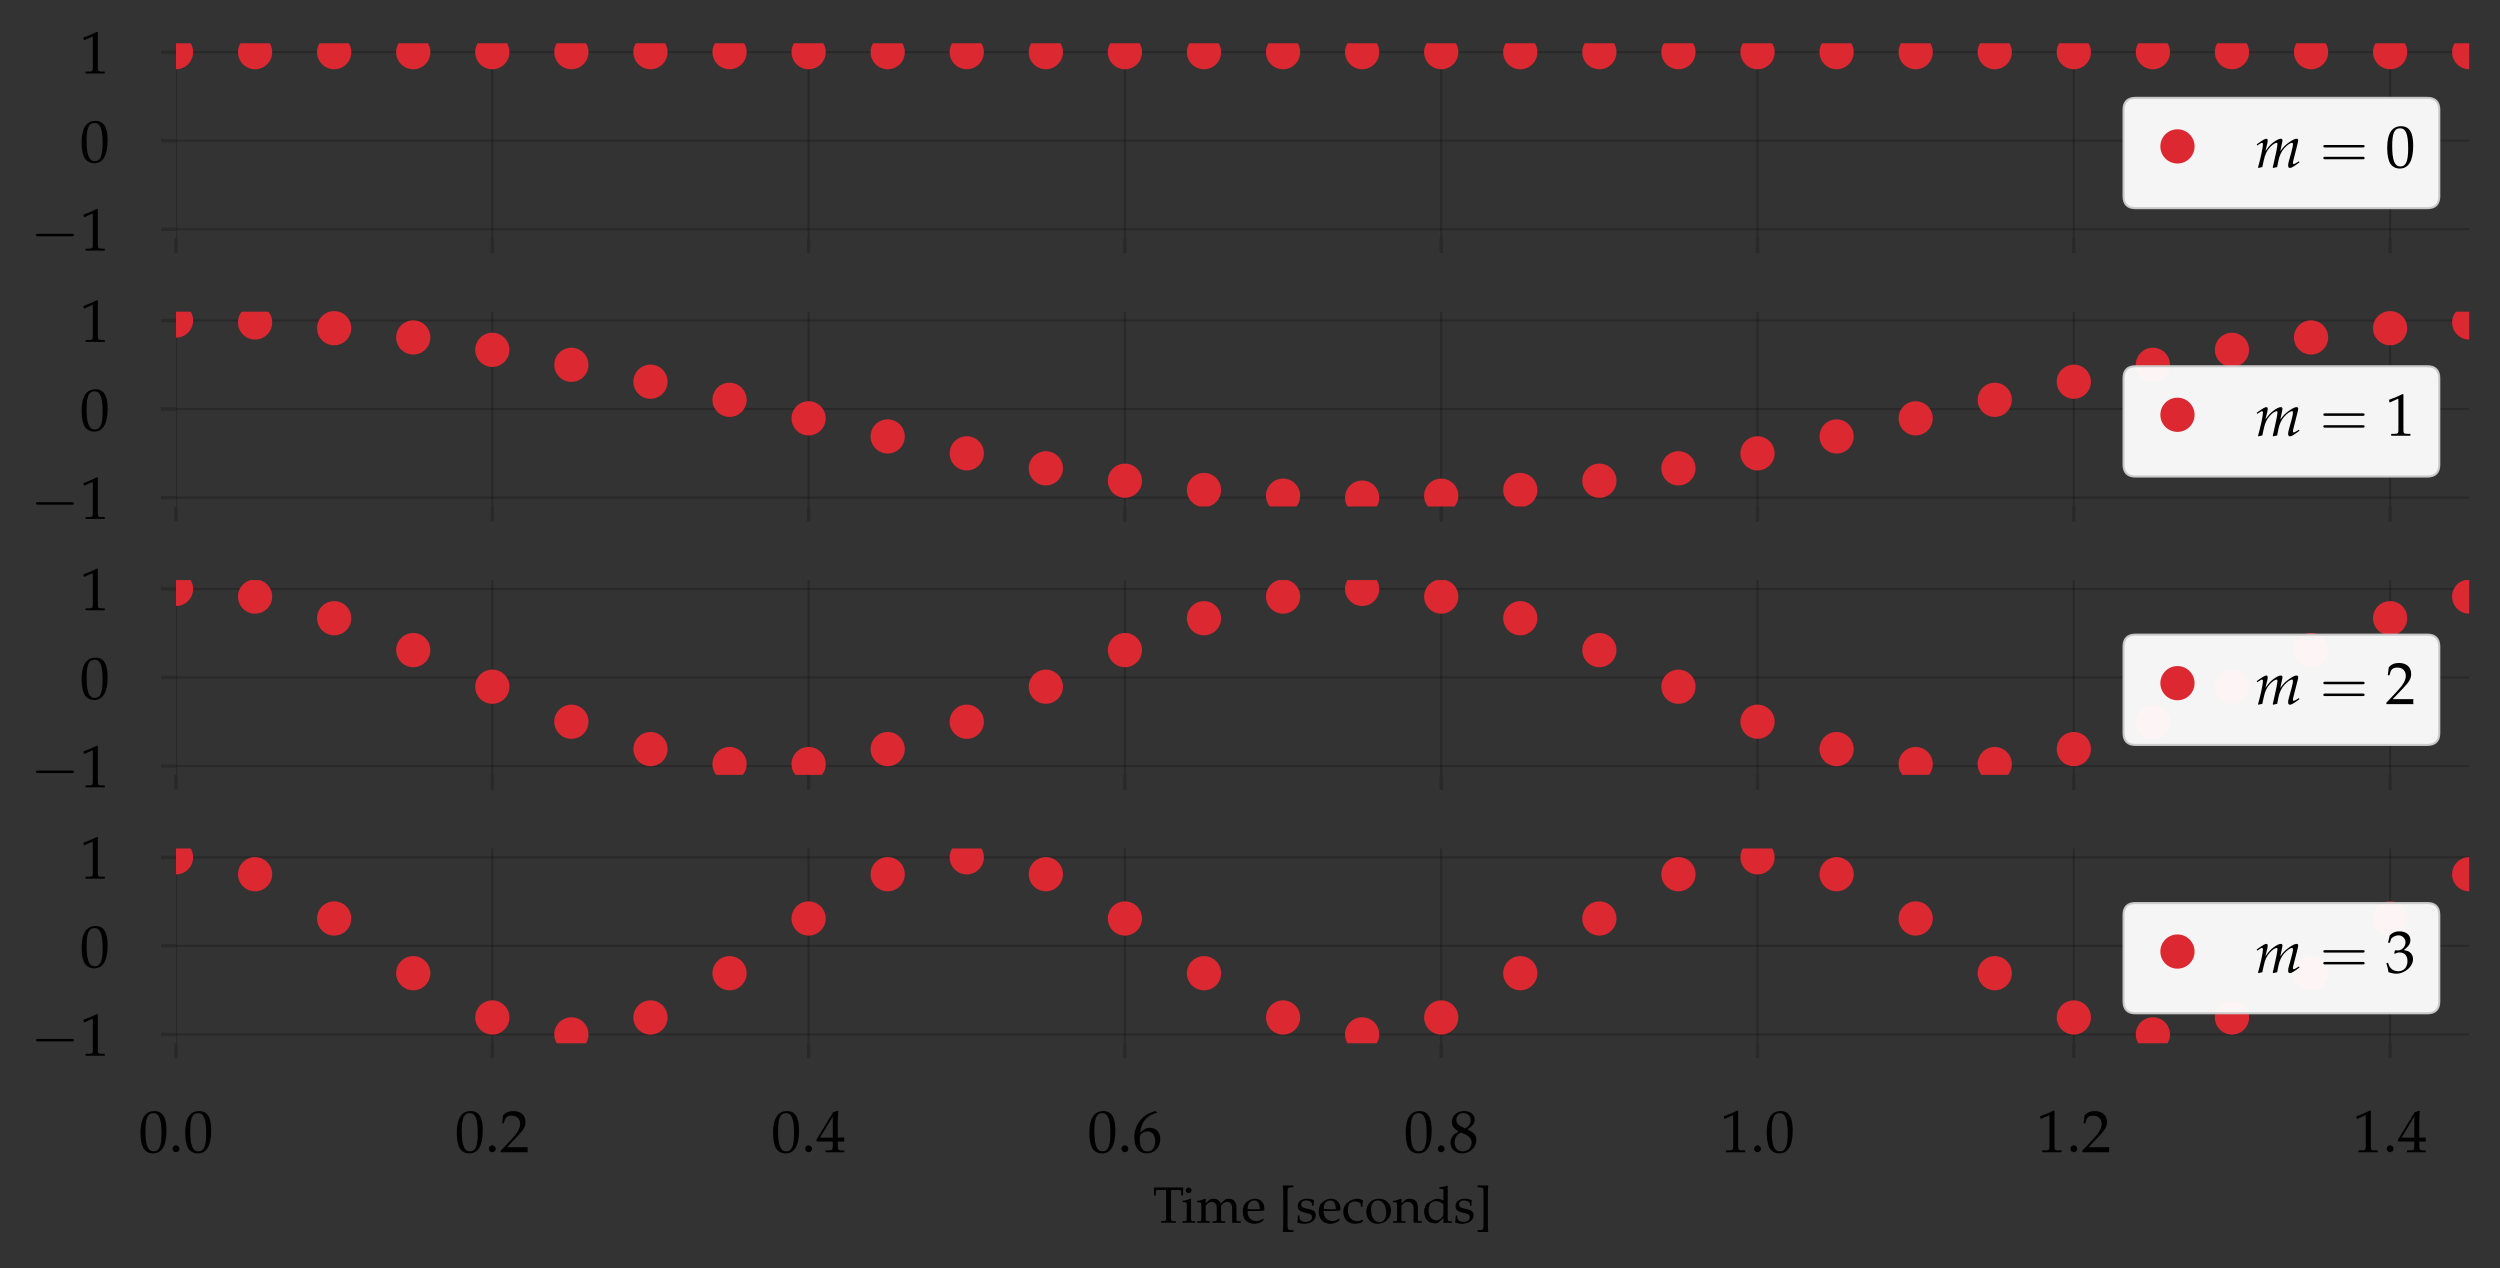 <?xml version="1.0" encoding="utf-8" standalone="no"?>
<!DOCTYPE svg PUBLIC "-//W3C//DTD SVG 1.1//EN"
  "http://www.w3.org/Graphics/SVG/1.1/DTD/svg11.dtd">
<svg height="296.405pt" version="1.1" viewBox="0 0 584.4 296.405" width="584.4pt" xmlns="http://www.w3.org/2000/svg" xmlns:xlink="http://www.w3.org/1999/xlink">
 <rect x="0" y="0" width="584.4" height="296.405" fill="#333333" stroke="none"/>
 <defs>
  <style type="text/css">*{stroke-linecap:butt;stroke-linejoin:round;}</style>
 </defs>
 <g id="figure_1">
  <g id="patch_1">
   <path d="M 0 296.405 
L 584.4 296.405 
L 584.4 0 
L 0 0 
z
" style="fill:none;"/>
  </g>
  <g id="axes_1">
   <g id="patch_2">
    <path d="M 41.146 55.655 
L 577.2 55.655 
L 577.2 10.12 
L 41.146 10.12 
z
" style="fill:none;"/>
   </g>
   <g id="matplotlib.axis_1">
    <g id="xtick_1">
     <g id="line2d_1">
      <path clip-path="url(#p836bff705d)" d="M 41.146 55.655 
L 41.146 10.12 
" style="fill:none;stroke:#000000;stroke-linecap:square;stroke-opacity:0.2;stroke-width:0.5;"/>
     </g>
     <g id="line2d_2">
      <defs>
       <path d="M 0 0 
L 0 3.5 
" id="m9bc50fd667" style="stroke:#000000;stroke-opacity:0.2;stroke-width:0.8;"/>
      </defs>
      <g>
       <use style="fill-opacity:0.2;stroke:#000000;stroke-opacity:0.2;stroke-width:0.8;" x="41.146" xlink:href="#m9bc50fd667" y="55.655"/>
      </g>
     </g>
    </g>
    <g id="xtick_2">
     <g id="line2d_3">
      <path clip-path="url(#p836bff705d)" d="M 115.084 55.655 
L 115.084 10.12 
" style="fill:none;stroke:#000000;stroke-linecap:square;stroke-opacity:0.2;stroke-width:0.5;"/>
     </g>
     <g id="line2d_4">
      <g>
       <use style="fill-opacity:0.2;stroke:#000000;stroke-opacity:0.2;stroke-width:0.8;" x="115.084" xlink:href="#m9bc50fd667" y="55.655"/>
      </g>
     </g>
    </g>
    <g id="xtick_3">
     <g id="line2d_5">
      <path clip-path="url(#p836bff705d)" d="M 189.023 55.655 
L 189.023 10.12 
" style="fill:none;stroke:#000000;stroke-linecap:square;stroke-opacity:0.2;stroke-width:0.5;"/>
     </g>
     <g id="line2d_6">
      <g>
       <use style="fill-opacity:0.2;stroke:#000000;stroke-opacity:0.2;stroke-width:0.8;" x="189.023" xlink:href="#m9bc50fd667" y="55.655"/>
      </g>
     </g>
    </g>
    <g id="xtick_4">
     <g id="line2d_7">
      <path clip-path="url(#p836bff705d)" d="M 262.961 55.655 
L 262.961 10.12 
" style="fill:none;stroke:#000000;stroke-linecap:square;stroke-opacity:0.2;stroke-width:0.5;"/>
     </g>
     <g id="line2d_8">
      <g>
       <use style="fill-opacity:0.2;stroke:#000000;stroke-opacity:0.2;stroke-width:0.8;" x="262.961" xlink:href="#m9bc50fd667" y="55.655"/>
      </g>
     </g>
    </g>
    <g id="xtick_5">
     <g id="line2d_9">
      <path clip-path="url(#p836bff705d)" d="M 336.9 55.655 
L 336.9 10.12 
" style="fill:none;stroke:#000000;stroke-linecap:square;stroke-opacity:0.2;stroke-width:0.5;"/>
     </g>
     <g id="line2d_10">
      <g>
       <use style="fill-opacity:0.2;stroke:#000000;stroke-opacity:0.2;stroke-width:0.8;" x="336.9" xlink:href="#m9bc50fd667" y="55.655"/>
      </g>
     </g>
    </g>
    <g id="xtick_6">
     <g id="line2d_11">
      <path clip-path="url(#p836bff705d)" d="M 410.838 55.655 
L 410.838 10.12 
" style="fill:none;stroke:#000000;stroke-linecap:square;stroke-opacity:0.2;stroke-width:0.5;"/>
     </g>
     <g id="line2d_12">
      <g>
       <use style="fill-opacity:0.2;stroke:#000000;stroke-opacity:0.2;stroke-width:0.8;" x="410.838" xlink:href="#m9bc50fd667" y="55.655"/>
      </g>
     </g>
    </g>
    <g id="xtick_7">
     <g id="line2d_13">
      <path clip-path="url(#p836bff705d)" d="M 484.776 55.655 
L 484.776 10.12 
" style="fill:none;stroke:#000000;stroke-linecap:square;stroke-opacity:0.2;stroke-width:0.5;"/>
     </g>
     <g id="line2d_14">
      <g>
       <use style="fill-opacity:0.2;stroke:#000000;stroke-opacity:0.2;stroke-width:0.8;" x="484.776" xlink:href="#m9bc50fd667" y="55.655"/>
      </g>
     </g>
    </g>
    <g id="xtick_8">
     <g id="line2d_15">
      <path clip-path="url(#p836bff705d)" d="M 558.715 55.655 
L 558.715 10.12 
" style="fill:none;stroke:#000000;stroke-linecap:square;stroke-opacity:0.2;stroke-width:0.5;"/>
     </g>
     <g id="line2d_16">
      <g>
       <use style="fill-opacity:0.2;stroke:#000000;stroke-opacity:0.2;stroke-width:0.8;" x="558.715" xlink:href="#m9bc50fd667" y="55.655"/>
      </g>
     </g>
    </g>
   </g>
   <g id="matplotlib.axis_2">
    <g id="ytick_1">
     <g id="line2d_17">
      <path clip-path="url(#p836bff705d)" d="M 41.146 53.586 
L 577.2 53.586 
" style="fill:none;stroke:#000000;stroke-linecap:square;stroke-opacity:0.2;stroke-width:0.5;"/>
     </g>
     <g id="line2d_18">
      <defs>
       <path d="M 0 0 
L -3.5 0 
" id="m15ccd009f3" style="stroke:#000000;stroke-opacity:0.2;stroke-width:0.8;"/>
      </defs>
      <g>
       <use style="fill-opacity:0.2;stroke:#000000;stroke-opacity:0.2;stroke-width:0.8;" x="41.146" xlink:href="#m15ccd009f3" y="53.586"/>
      </g>
     </g>
     <g id="text_1">
      <!-- $\mathdefault{−1}$ -->
      <g transform="translate(7.2 58.575)scale(0.14 -0.14)">
       <defs>
        <path d="M 65.906 23 
C 67.594 23 69.406 23 69.406 25 
C 69.406 27 67.594 27 65.906 27 
L 11.797 27 
C 10.094 27 8.297 27 8.297 25 
C 8.297 23 10.094 23 11.797 23 
z
" id="CMSY10-0"/>
        <path d="M 6.703 56 
L 7.703 56 
L 20.594 61.812 
C 20.703 61.906 20.797 61.906 20.906 61.906 
C 21.5 61.906 21.703 61.016 21.703 58.609 
L 21.703 9.578 
C 21.703 4.312 20.594 3.203 15.203 3.203 
L 9.594 3.203 
L 9.594 0 
C 25 0 25 0 26.094 0 
C 27.406 0 29.594 0 33 0 
C 34.203 0 37.703 0 41.797 0 
L 41.797 3.203 
L 36.594 3.203 
C 31.094 3.203 30.094 4.312 30.094 9.562 
L 30.094 69.422 
L 28.703 69.922 
C 22.203 66.516 15.094 63.516 6 60.312 
z
" id="URW_Palladio_L_Roman-49"/>
       </defs>
       <use transform="scale(1.038)" xlink:href="#CMSY10-0"/>
       <use transform="translate(81.942 0)scale(0.996)" xlink:href="#URW_Palladio_L_Roman-49"/>
      </g>
     </g>
    </g>
    <g id="ytick_2">
     <g id="line2d_19">
      <path clip-path="url(#p836bff705d)" d="M 41.146 32.888 
L 577.2 32.888 
" style="fill:none;stroke:#000000;stroke-linecap:square;stroke-opacity:0.2;stroke-width:0.5;"/>
     </g>
     <g id="line2d_20">
      <g>
       <use style="fill-opacity:0.2;stroke:#000000;stroke-opacity:0.2;stroke-width:0.8;" x="41.146" xlink:href="#m15ccd009f3" y="32.888"/>
      </g>
     </g>
     <g id="text_2">
      <!-- $\mathdefault{0}$ -->
      <g transform="translate(18.672 37.877)scale(0.14 -0.14)">
       <defs>
        <path d="M 26.297 69 
C 10.797 69 2.906 56.688 2.906 32.453 
C 2.906 20.719 5 10.625 8.5 5.719 
C 12 0.797 17.594 -2 23.797 -2 
C 38.906 -2 46.5 11.016 46.5 36.656 
C 46.5 58.578 40 69 26.297 69 
z
M 24.5 65.5 
C 34.203 65.5 38.094 55.688 38.094 31.641 
C 38.094 10.328 34.297 1.5 25.094 1.5 
C 15.406 1.5 11.297 11.625 11.297 36.062 
C 11.297 57.188 15 65.5 24.5 65.5 
z
" id="URW_Palladio_L_Roman-48"/>
       </defs>
       <use transform="scale(0.996)" xlink:href="#URW_Palladio_L_Roman-48"/>
      </g>
     </g>
    </g>
    <g id="ytick_3">
     <g id="line2d_21">
      <path clip-path="url(#p836bff705d)" d="M 41.146 12.19 
L 577.2 12.19 
" style="fill:none;stroke:#000000;stroke-linecap:square;stroke-opacity:0.2;stroke-width:0.5;"/>
     </g>
     <g id="line2d_22">
      <g>
       <use style="fill-opacity:0.2;stroke:#000000;stroke-opacity:0.2;stroke-width:0.8;" x="41.146" xlink:href="#m15ccd009f3" y="12.19"/>
      </g>
     </g>
     <g id="text_3">
      <!-- $\mathdefault{1}$ -->
      <g transform="translate(18.672 17.18)scale(0.14 -0.14)">
       <use transform="scale(0.996)" xlink:href="#URW_Palladio_L_Roman-49"/>
      </g>
     </g>
    </g>
   </g>
   <g id="line2d_23">
    <defs>
     <path d="M 0 4 
C 1.061 4 2.078 3.579 2.828 2.828 
C 3.579 2.078 4 1.061 4 0 
C 4 -1.061 3.579 -2.078 2.828 -2.828 
C 2.078 -3.579 1.061 -4 0 -4 
C -1.061 -4 -2.078 -3.579 -2.828 -2.828 
C -3.579 -2.078 -4 -1.061 -4 0 
C -4 1.061 -3.579 2.078 -2.828 2.828 
C -2.078 3.579 -1.061 4 0 4 
z
" id="md08244dfba"/>
    </defs>
    <g clip-path="url(#p836bff705d)">
     <use style="fill:#dc2830;" x="41.146" xlink:href="#md08244dfba" y="12.19"/>
     <use style="fill:#dc2830;" x="59.63" xlink:href="#md08244dfba" y="12.19"/>
     <use style="fill:#dc2830;" x="78.115" xlink:href="#md08244dfba" y="12.19"/>
     <use style="fill:#dc2830;" x="96.6" xlink:href="#md08244dfba" y="12.19"/>
     <use style="fill:#dc2830;" x="115.084" xlink:href="#md08244dfba" y="12.19"/>
     <use style="fill:#dc2830;" x="133.569" xlink:href="#md08244dfba" y="12.19"/>
     <use style="fill:#dc2830;" x="152.053" xlink:href="#md08244dfba" y="12.19"/>
     <use style="fill:#dc2830;" x="170.538" xlink:href="#md08244dfba" y="12.19"/>
     <use style="fill:#dc2830;" x="189.023" xlink:href="#md08244dfba" y="12.19"/>
     <use style="fill:#dc2830;" x="207.507" xlink:href="#md08244dfba" y="12.19"/>
     <use style="fill:#dc2830;" x="225.992" xlink:href="#md08244dfba" y="12.19"/>
     <use style="fill:#dc2830;" x="244.476" xlink:href="#md08244dfba" y="12.19"/>
     <use style="fill:#dc2830;" x="262.961" xlink:href="#md08244dfba" y="12.19"/>
     <use style="fill:#dc2830;" x="281.446" xlink:href="#md08244dfba" y="12.19"/>
     <use style="fill:#dc2830;" x="299.93" xlink:href="#md08244dfba" y="12.19"/>
     <use style="fill:#dc2830;" x="318.415" xlink:href="#md08244dfba" y="12.19"/>
     <use style="fill:#dc2830;" x="336.9" xlink:href="#md08244dfba" y="12.19"/>
     <use style="fill:#dc2830;" x="355.384" xlink:href="#md08244dfba" y="12.19"/>
     <use style="fill:#dc2830;" x="373.869" xlink:href="#md08244dfba" y="12.19"/>
     <use style="fill:#dc2830;" x="392.353" xlink:href="#md08244dfba" y="12.19"/>
     <use style="fill:#dc2830;" x="410.838" xlink:href="#md08244dfba" y="12.19"/>
     <use style="fill:#dc2830;" x="429.323" xlink:href="#md08244dfba" y="12.19"/>
     <use style="fill:#dc2830;" x="447.807" xlink:href="#md08244dfba" y="12.19"/>
     <use style="fill:#dc2830;" x="466.292" xlink:href="#md08244dfba" y="12.19"/>
     <use style="fill:#dc2830;" x="484.776" xlink:href="#md08244dfba" y="12.19"/>
     <use style="fill:#dc2830;" x="503.261" xlink:href="#md08244dfba" y="12.19"/>
     <use style="fill:#dc2830;" x="521.746" xlink:href="#md08244dfba" y="12.19"/>
     <use style="fill:#dc2830;" x="540.23" xlink:href="#md08244dfba" y="12.19"/>
     <use style="fill:#dc2830;" x="558.715" xlink:href="#md08244dfba" y="12.19"/>
     <use style="fill:#dc2830;" x="577.2" xlink:href="#md08244dfba" y="12.19"/>
    </g>
   </g>
   <g id="legend_1">
    <g id="patch_3">
     <path d="M 499.205 48.655 
L 567.4 48.655 
Q 570.2 48.655 570.2 45.855 
L 570.2 25.684 
Q 570.2 22.884 567.4 22.884 
L 499.205 22.884 
Q 496.405 22.884 496.405 25.684 
L 496.405 45.855 
Q 496.405 48.655 499.205 48.655 
z
" style="fill:#ffffff;opacity:0.95;stroke:#cccccc;stroke-linejoin:miter;stroke-width:0.5;"/>
    </g>
    <g id="line2d_24"/>
    <g id="line2d_25">
     <g>
      <use style="fill:#dc2830;" x="509.005" xlink:href="#md08244dfba" y="34.222"/>
     </g>
    </g>
    <g id="text_4">
     <!-- $m=0$ -->
     <g transform="translate(527.205 39.122)scale(0.14 -0.14)">
      <defs>
       <path d="M 73 10.156 
L 70.406 8.469 
C 67.5 6.578 65.297 5.484 64.297 5.484 
C 63.594 5.484 63 6.375 63 7.469 
C 63 8.469 63.203 9.375 63.703 11.469 
L 71.203 41.109 
C 71.594 42.797 71.906 44.391 71.906 45.203 
C 71.906 46.906 70.906 48 69.297 48 
C 66.406 48 62.594 46.203 56.5 41.906 
C 50.203 37.406 46.703 33.922 41.797 27.031 
L 44.797 40.719 
C 45.203 42.703 45.5 44.203 45.5 44.906 
C 45.5 46.797 44.5 48 42.906 48 
C 39.906 48 35.297 45.812 29.797 41.609 
C 25.406 38.203 23.406 36.109 16.906 27.328 
L 20.203 40.609 
C 20.594 42.203 20.797 43.703 20.797 44.891 
C 20.797 46.797 19.906 48 18.5 48 
C 16.406 48 12.594 45.906 5.203 40.594 
L 2.406 38.609 
L 3.094 36.609 
L 6.297 38.703 
C 10 41.016 10.297 41.203 11 41.203 
C 12.094 41.203 12.797 40.219 12.797 38.719 
C 12.797 33.625 8.703 14.359 4.594 0.094 
L 4.906 -1 
L 11.703 0.484 
L 13.906 10.672 
C 16.297 21.75 19 27.641 24.5 33.625 
C 28.703 38.219 33.203 41.203 36 41.203 
C 36.703 41.203 37.094 40.406 37.094 39.125 
C 37.094 35.625 34.906 24.25 30.797 6.781 
L 29.203 0.094 
L 29.703 -1 
L 36.594 0.484 
L 38.703 11.172 
C 40.297 19.25 43.703 26.734 48.094 31.641 
C 53.594 37.719 58.594 41.203 61.797 41.203 
C 62.594 41.203 63.094 40.312 63.094 38.719 
C 63.094 36.312 62.797 34.922 60.594 26.234 
C 59 19.953 57.297 13.969 56.297 10.578 
C 55.406 7.766 55 5.188 55 3 
C 55 0.484 56.094 -1 58 -1 
C 60.594 -1 64.203 1.078 74 8.375 
z
" id="URW_Palladio_L_Italic-109"/>
       <path d="M 68.703 32 
C 70.203 32 72.094 32 72.094 34.016 
C 72.094 36.016 70.203 36.016 68.797 36.016 
L 8.906 36.016 
C 7.5 36.016 5.594 36.016 5.594 34.016 
C 5.594 32 7.5 32 9 32 
z
M 68.797 13 
C 70.203 13 72.094 13 72.094 15.016 
C 72.094 17.016 70.203 17.016 68.703 17.016 
L 9 17.016 
C 7.5 17.016 5.594 17.016 5.594 15.016 
C 5.594 13 7.5 13 8.906 13 
z
" id="CMR10-61"/>
      </defs>
      <use transform="scale(0.996)" xlink:href="#URW_Palladio_L_Italic-109"/>
      <use transform="translate(107.674 0)scale(1.038)" xlink:href="#CMR10-61"/>
      <use transform="translate(217.29 0)scale(0.996)" xlink:href="#URW_Palladio_L_Roman-48"/>
     </g>
    </g>
   </g>
  </g>
  <g id="axes_2">
   <g id="patch_4">
    <path d="M 41.146 118.393 
L 577.2 118.393 
L 577.2 72.857 
L 41.146 72.857 
z
" style="fill:none;"/>
   </g>
   <g id="matplotlib.axis_3">
    <g id="xtick_9">
     <g id="line2d_26">
      <path clip-path="url(#pb121b6fd38)" d="M 41.146 118.393 
L 41.146 72.857 
" style="fill:none;stroke:#000000;stroke-linecap:square;stroke-opacity:0.2;stroke-width:0.5;"/>
     </g>
     <g id="line2d_27">
      <g>
       <use style="fill-opacity:0.2;stroke:#000000;stroke-opacity:0.2;stroke-width:0.8;" x="41.146" xlink:href="#m9bc50fd667" y="118.393"/>
      </g>
     </g>
    </g>
    <g id="xtick_10">
     <g id="line2d_28">
      <path clip-path="url(#pb121b6fd38)" d="M 115.084 118.393 
L 115.084 72.857 
" style="fill:none;stroke:#000000;stroke-linecap:square;stroke-opacity:0.2;stroke-width:0.5;"/>
     </g>
     <g id="line2d_29">
      <g>
       <use style="fill-opacity:0.2;stroke:#000000;stroke-opacity:0.2;stroke-width:0.8;" x="115.084" xlink:href="#m9bc50fd667" y="118.393"/>
      </g>
     </g>
    </g>
    <g id="xtick_11">
     <g id="line2d_30">
      <path clip-path="url(#pb121b6fd38)" d="M 189.023 118.393 
L 189.023 72.857 
" style="fill:none;stroke:#000000;stroke-linecap:square;stroke-opacity:0.2;stroke-width:0.5;"/>
     </g>
     <g id="line2d_31">
      <g>
       <use style="fill-opacity:0.2;stroke:#000000;stroke-opacity:0.2;stroke-width:0.8;" x="189.023" xlink:href="#m9bc50fd667" y="118.393"/>
      </g>
     </g>
    </g>
    <g id="xtick_12">
     <g id="line2d_32">
      <path clip-path="url(#pb121b6fd38)" d="M 262.961 118.393 
L 262.961 72.857 
" style="fill:none;stroke:#000000;stroke-linecap:square;stroke-opacity:0.2;stroke-width:0.5;"/>
     </g>
     <g id="line2d_33">
      <g>
       <use style="fill-opacity:0.2;stroke:#000000;stroke-opacity:0.2;stroke-width:0.8;" x="262.961" xlink:href="#m9bc50fd667" y="118.393"/>
      </g>
     </g>
    </g>
    <g id="xtick_13">
     <g id="line2d_34">
      <path clip-path="url(#pb121b6fd38)" d="M 336.9 118.393 
L 336.9 72.857 
" style="fill:none;stroke:#000000;stroke-linecap:square;stroke-opacity:0.2;stroke-width:0.5;"/>
     </g>
     <g id="line2d_35">
      <g>
       <use style="fill-opacity:0.2;stroke:#000000;stroke-opacity:0.2;stroke-width:0.8;" x="336.9" xlink:href="#m9bc50fd667" y="118.393"/>
      </g>
     </g>
    </g>
    <g id="xtick_14">
     <g id="line2d_36">
      <path clip-path="url(#pb121b6fd38)" d="M 410.838 118.393 
L 410.838 72.857 
" style="fill:none;stroke:#000000;stroke-linecap:square;stroke-opacity:0.2;stroke-width:0.5;"/>
     </g>
     <g id="line2d_37">
      <g>
       <use style="fill-opacity:0.2;stroke:#000000;stroke-opacity:0.2;stroke-width:0.8;" x="410.838" xlink:href="#m9bc50fd667" y="118.393"/>
      </g>
     </g>
    </g>
    <g id="xtick_15">
     <g id="line2d_38">
      <path clip-path="url(#pb121b6fd38)" d="M 484.776 118.393 
L 484.776 72.857 
" style="fill:none;stroke:#000000;stroke-linecap:square;stroke-opacity:0.2;stroke-width:0.5;"/>
     </g>
     <g id="line2d_39">
      <g>
       <use style="fill-opacity:0.2;stroke:#000000;stroke-opacity:0.2;stroke-width:0.8;" x="484.776" xlink:href="#m9bc50fd667" y="118.393"/>
      </g>
     </g>
    </g>
    <g id="xtick_16">
     <g id="line2d_40">
      <path clip-path="url(#pb121b6fd38)" d="M 558.715 118.393 
L 558.715 72.857 
" style="fill:none;stroke:#000000;stroke-linecap:square;stroke-opacity:0.2;stroke-width:0.5;"/>
     </g>
     <g id="line2d_41">
      <g>
       <use style="fill-opacity:0.2;stroke:#000000;stroke-opacity:0.2;stroke-width:0.8;" x="558.715" xlink:href="#m9bc50fd667" y="118.393"/>
      </g>
     </g>
    </g>
   </g>
   <g id="matplotlib.axis_4">
    <g id="ytick_4">
     <g id="line2d_42">
      <path clip-path="url(#pb121b6fd38)" d="M 41.146 116.323 
L 577.2 116.323 
" style="fill:none;stroke:#000000;stroke-linecap:square;stroke-opacity:0.2;stroke-width:0.5;"/>
     </g>
     <g id="line2d_43">
      <g>
       <use style="fill-opacity:0.2;stroke:#000000;stroke-opacity:0.2;stroke-width:0.8;" x="41.146" xlink:href="#m15ccd009f3" y="116.323"/>
      </g>
     </g>
     <g id="text_5">
      <!-- $\mathdefault{−1}$ -->
      <g transform="translate(7.2 121.313)scale(0.14 -0.14)">
       <use transform="scale(1.038)" xlink:href="#CMSY10-0"/>
       <use transform="translate(81.942 0)scale(0.996)" xlink:href="#URW_Palladio_L_Roman-49"/>
      </g>
     </g>
    </g>
    <g id="ytick_5">
     <g id="line2d_44">
      <path clip-path="url(#pb121b6fd38)" d="M 41.146 95.625 
L 577.2 95.625 
" style="fill:none;stroke:#000000;stroke-linecap:square;stroke-opacity:0.2;stroke-width:0.5;"/>
     </g>
     <g id="line2d_45">
      <g>
       <use style="fill-opacity:0.2;stroke:#000000;stroke-opacity:0.2;stroke-width:0.8;" x="41.146" xlink:href="#m15ccd009f3" y="95.625"/>
      </g>
     </g>
     <g id="text_6">
      <!-- $\mathdefault{0}$ -->
      <g transform="translate(18.672 100.615)scale(0.14 -0.14)">
       <use transform="scale(0.996)" xlink:href="#URW_Palladio_L_Roman-48"/>
      </g>
     </g>
    </g>
    <g id="ytick_6">
     <g id="line2d_46">
      <path clip-path="url(#pb121b6fd38)" d="M 41.146 74.927 
L 577.2 74.927 
" style="fill:none;stroke:#000000;stroke-linecap:square;stroke-opacity:0.2;stroke-width:0.5;"/>
     </g>
     <g id="line2d_47">
      <g>
       <use style="fill-opacity:0.2;stroke:#000000;stroke-opacity:0.2;stroke-width:0.8;" x="41.146" xlink:href="#m15ccd009f3" y="74.927"/>
      </g>
     </g>
     <g id="text_7">
      <!-- $\mathdefault{1}$ -->
      <g transform="translate(18.672 79.917)scale(0.14 -0.14)">
       <use transform="scale(0.996)" xlink:href="#URW_Palladio_L_Roman-49"/>
      </g>
     </g>
    </g>
   </g>
   <g id="line2d_48">
    <g clip-path="url(#pb121b6fd38)">
     <use style="fill:#dc2830;" x="41.146" xlink:href="#md08244dfba" y="74.927"/>
     <use style="fill:#dc2830;" x="59.63" xlink:href="#md08244dfba" y="75.379"/>
     <use style="fill:#dc2830;" x="78.115" xlink:href="#md08244dfba" y="76.717"/>
     <use style="fill:#dc2830;" x="96.6" xlink:href="#md08244dfba" y="78.88"/>
     <use style="fill:#dc2830;" x="115.084" xlink:href="#md08244dfba" y="81.775"/>
     <use style="fill:#dc2830;" x="133.569" xlink:href="#md08244dfba" y="85.276"/>
     <use style="fill:#dc2830;" x="152.053" xlink:href="#md08244dfba" y="89.229"/>
     <use style="fill:#dc2830;" x="170.538" xlink:href="#md08244dfba" y="93.462"/>
     <use style="fill:#dc2830;" x="189.023" xlink:href="#md08244dfba" y="97.789"/>
     <use style="fill:#dc2830;" x="207.507" xlink:href="#md08244dfba" y="102.021"/>
     <use style="fill:#dc2830;" x="225.992" xlink:href="#md08244dfba" y="105.974"/>
     <use style="fill:#dc2830;" x="244.476" xlink:href="#md08244dfba" y="109.475"/>
     <use style="fill:#dc2830;" x="262.961" xlink:href="#md08244dfba" y="112.37"/>
     <use style="fill:#dc2830;" x="281.446" xlink:href="#md08244dfba" y="114.534"/>
     <use style="fill:#dc2830;" x="299.93" xlink:href="#md08244dfba" y="115.871"/>
     <use style="fill:#dc2830;" x="318.415" xlink:href="#md08244dfba" y="116.323"/>
     <use style="fill:#dc2830;" x="336.9" xlink:href="#md08244dfba" y="115.871"/>
     <use style="fill:#dc2830;" x="355.384" xlink:href="#md08244dfba" y="114.534"/>
     <use style="fill:#dc2830;" x="373.869" xlink:href="#md08244dfba" y="112.37"/>
     <use style="fill:#dc2830;" x="392.353" xlink:href="#md08244dfba" y="109.475"/>
     <use style="fill:#dc2830;" x="410.838" xlink:href="#md08244dfba" y="105.974"/>
     <use style="fill:#dc2830;" x="429.323" xlink:href="#md08244dfba" y="102.021"/>
     <use style="fill:#dc2830;" x="447.807" xlink:href="#md08244dfba" y="97.789"/>
     <use style="fill:#dc2830;" x="466.292" xlink:href="#md08244dfba" y="93.462"/>
     <use style="fill:#dc2830;" x="484.776" xlink:href="#md08244dfba" y="89.229"/>
     <use style="fill:#dc2830;" x="503.261" xlink:href="#md08244dfba" y="85.276"/>
     <use style="fill:#dc2830;" x="521.746" xlink:href="#md08244dfba" y="81.775"/>
     <use style="fill:#dc2830;" x="540.23" xlink:href="#md08244dfba" y="78.88"/>
     <use style="fill:#dc2830;" x="558.715" xlink:href="#md08244dfba" y="76.717"/>
     <use style="fill:#dc2830;" x="577.2" xlink:href="#md08244dfba" y="75.379"/>
    </g>
   </g>
   <g id="legend_2">
    <g id="patch_5">
     <path d="M 499.205 111.393 
L 567.4 111.393 
Q 570.2 111.393 570.2 108.593 
L 570.2 88.422 
Q 570.2 85.622 567.4 85.622 
L 499.205 85.622 
Q 496.405 85.622 496.405 88.422 
L 496.405 108.593 
Q 496.405 111.393 499.205 111.393 
z
" style="fill:#ffffff;opacity:0.95;stroke:#cccccc;stroke-linejoin:miter;stroke-width:0.5;"/>
    </g>
    <g id="line2d_49"/>
    <g id="line2d_50">
     <g>
      <use style="fill:#dc2830;" x="509.005" xlink:href="#md08244dfba" y="96.96"/>
     </g>
    </g>
    <g id="text_8">
     <!-- $m=1$ -->
     <g transform="translate(527.205 101.86)scale(0.14 -0.14)">
      <use transform="scale(0.996)" xlink:href="#URW_Palladio_L_Italic-109"/>
      <use transform="translate(107.674 0)scale(1.038)" xlink:href="#CMR10-61"/>
      <use transform="translate(217.29 0)scale(0.996)" xlink:href="#URW_Palladio_L_Roman-49"/>
     </g>
    </g>
   </g>
  </g>
  <g id="axes_3">
   <g id="patch_6">
    <path d="M 41.146 181.13 
L 577.2 181.13 
L 577.2 135.595 
L 41.146 135.595 
z
" style="fill:none;"/>
   </g>
   <g id="matplotlib.axis_5">
    <g id="xtick_17">
     <g id="line2d_51">
      <path clip-path="url(#peb0f0ef638)" d="M 41.146 181.13 
L 41.146 135.595 
" style="fill:none;stroke:#000000;stroke-linecap:square;stroke-opacity:0.2;stroke-width:0.5;"/>
     </g>
     <g id="line2d_52">
      <g>
       <use style="fill-opacity:0.2;stroke:#000000;stroke-opacity:0.2;stroke-width:0.8;" x="41.146" xlink:href="#m9bc50fd667" y="181.13"/>
      </g>
     </g>
    </g>
    <g id="xtick_18">
     <g id="line2d_53">
      <path clip-path="url(#peb0f0ef638)" d="M 115.084 181.13 
L 115.084 135.595 
" style="fill:none;stroke:#000000;stroke-linecap:square;stroke-opacity:0.2;stroke-width:0.5;"/>
     </g>
     <g id="line2d_54">
      <g>
       <use style="fill-opacity:0.2;stroke:#000000;stroke-opacity:0.2;stroke-width:0.8;" x="115.084" xlink:href="#m9bc50fd667" y="181.13"/>
      </g>
     </g>
    </g>
    <g id="xtick_19">
     <g id="line2d_55">
      <path clip-path="url(#peb0f0ef638)" d="M 189.023 181.13 
L 189.023 135.595 
" style="fill:none;stroke:#000000;stroke-linecap:square;stroke-opacity:0.2;stroke-width:0.5;"/>
     </g>
     <g id="line2d_56">
      <g>
       <use style="fill-opacity:0.2;stroke:#000000;stroke-opacity:0.2;stroke-width:0.8;" x="189.023" xlink:href="#m9bc50fd667" y="181.13"/>
      </g>
     </g>
    </g>
    <g id="xtick_20">
     <g id="line2d_57">
      <path clip-path="url(#peb0f0ef638)" d="M 262.961 181.13 
L 262.961 135.595 
" style="fill:none;stroke:#000000;stroke-linecap:square;stroke-opacity:0.2;stroke-width:0.5;"/>
     </g>
     <g id="line2d_58">
      <g>
       <use style="fill-opacity:0.2;stroke:#000000;stroke-opacity:0.2;stroke-width:0.8;" x="262.961" xlink:href="#m9bc50fd667" y="181.13"/>
      </g>
     </g>
    </g>
    <g id="xtick_21">
     <g id="line2d_59">
      <path clip-path="url(#peb0f0ef638)" d="M 336.9 181.13 
L 336.9 135.595 
" style="fill:none;stroke:#000000;stroke-linecap:square;stroke-opacity:0.2;stroke-width:0.5;"/>
     </g>
     <g id="line2d_60">
      <g>
       <use style="fill-opacity:0.2;stroke:#000000;stroke-opacity:0.2;stroke-width:0.8;" x="336.9" xlink:href="#m9bc50fd667" y="181.13"/>
      </g>
     </g>
    </g>
    <g id="xtick_22">
     <g id="line2d_61">
      <path clip-path="url(#peb0f0ef638)" d="M 410.838 181.13 
L 410.838 135.595 
" style="fill:none;stroke:#000000;stroke-linecap:square;stroke-opacity:0.2;stroke-width:0.5;"/>
     </g>
     <g id="line2d_62">
      <g>
       <use style="fill-opacity:0.2;stroke:#000000;stroke-opacity:0.2;stroke-width:0.8;" x="410.838" xlink:href="#m9bc50fd667" y="181.13"/>
      </g>
     </g>
    </g>
    <g id="xtick_23">
     <g id="line2d_63">
      <path clip-path="url(#peb0f0ef638)" d="M 484.776 181.13 
L 484.776 135.595 
" style="fill:none;stroke:#000000;stroke-linecap:square;stroke-opacity:0.2;stroke-width:0.5;"/>
     </g>
     <g id="line2d_64">
      <g>
       <use style="fill-opacity:0.2;stroke:#000000;stroke-opacity:0.2;stroke-width:0.8;" x="484.776" xlink:href="#m9bc50fd667" y="181.13"/>
      </g>
     </g>
    </g>
    <g id="xtick_24">
     <g id="line2d_65">
      <path clip-path="url(#peb0f0ef638)" d="M 558.715 181.13 
L 558.715 135.595 
" style="fill:none;stroke:#000000;stroke-linecap:square;stroke-opacity:0.2;stroke-width:0.5;"/>
     </g>
     <g id="line2d_66">
      <g>
       <use style="fill-opacity:0.2;stroke:#000000;stroke-opacity:0.2;stroke-width:0.8;" x="558.715" xlink:href="#m9bc50fd667" y="181.13"/>
      </g>
     </g>
    </g>
   </g>
   <g id="matplotlib.axis_6">
    <g id="ytick_7">
     <g id="line2d_67">
      <path clip-path="url(#peb0f0ef638)" d="M 41.146 179.06 
L 577.2 179.06 
" style="fill:none;stroke:#000000;stroke-linecap:square;stroke-opacity:0.2;stroke-width:0.5;"/>
     </g>
     <g id="line2d_68">
      <g>
       <use style="fill-opacity:0.2;stroke:#000000;stroke-opacity:0.2;stroke-width:0.8;" x="41.146" xlink:href="#m15ccd009f3" y="179.06"/>
      </g>
     </g>
     <g id="text_9">
      <!-- $\mathdefault{−1}$ -->
      <g transform="translate(7.2 184.05)scale(0.14 -0.14)">
       <use transform="scale(1.038)" xlink:href="#CMSY10-0"/>
       <use transform="translate(81.942 0)scale(0.996)" xlink:href="#URW_Palladio_L_Roman-49"/>
      </g>
     </g>
    </g>
    <g id="ytick_8">
     <g id="line2d_69">
      <path clip-path="url(#peb0f0ef638)" d="M 41.146 158.362 
L 577.2 158.362 
" style="fill:none;stroke:#000000;stroke-linecap:square;stroke-opacity:0.2;stroke-width:0.5;"/>
     </g>
     <g id="line2d_70">
      <g>
       <use style="fill-opacity:0.2;stroke:#000000;stroke-opacity:0.2;stroke-width:0.8;" x="41.146" xlink:href="#m15ccd009f3" y="158.362"/>
      </g>
     </g>
     <g id="text_10">
      <!-- $\mathdefault{0}$ -->
      <g transform="translate(18.672 163.352)scale(0.14 -0.14)">
       <use transform="scale(0.996)" xlink:href="#URW_Palladio_L_Roman-48"/>
      </g>
     </g>
    </g>
    <g id="ytick_9">
     <g id="line2d_71">
      <path clip-path="url(#peb0f0ef638)" d="M 41.146 137.665 
L 577.2 137.665 
" style="fill:none;stroke:#000000;stroke-linecap:square;stroke-opacity:0.2;stroke-width:0.5;"/>
     </g>
     <g id="line2d_72">
      <g>
       <use style="fill-opacity:0.2;stroke:#000000;stroke-opacity:0.2;stroke-width:0.8;" x="41.146" xlink:href="#m15ccd009f3" y="137.665"/>
      </g>
     </g>
     <g id="text_11">
      <!-- $\mathdefault{1}$ -->
      <g transform="translate(18.672 142.654)scale(0.14 -0.14)">
       <use transform="scale(0.996)" xlink:href="#URW_Palladio_L_Roman-49"/>
      </g>
     </g>
    </g>
   </g>
   <g id="line2d_73">
    <g clip-path="url(#peb0f0ef638)">
     <use style="fill:#dc2830;" x="41.146" xlink:href="#md08244dfba" y="137.665"/>
     <use style="fill:#dc2830;" x="59.63" xlink:href="#md08244dfba" y="139.454"/>
     <use style="fill:#dc2830;" x="78.115" xlink:href="#md08244dfba" y="144.513"/>
     <use style="fill:#dc2830;" x="96.6" xlink:href="#md08244dfba" y="151.966"/>
     <use style="fill:#dc2830;" x="115.084" xlink:href="#md08244dfba" y="160.526"/>
     <use style="fill:#dc2830;" x="133.569" xlink:href="#md08244dfba" y="168.711"/>
     <use style="fill:#dc2830;" x="152.053" xlink:href="#md08244dfba" y="175.107"/>
     <use style="fill:#dc2830;" x="170.538" xlink:href="#md08244dfba" y="178.608"/>
     <use style="fill:#dc2830;" x="189.023" xlink:href="#md08244dfba" y="178.608"/>
     <use style="fill:#dc2830;" x="207.507" xlink:href="#md08244dfba" y="175.107"/>
     <use style="fill:#dc2830;" x="225.992" xlink:href="#md08244dfba" y="168.711"/>
     <use style="fill:#dc2830;" x="244.476" xlink:href="#md08244dfba" y="160.526"/>
     <use style="fill:#dc2830;" x="262.961" xlink:href="#md08244dfba" y="151.966"/>
     <use style="fill:#dc2830;" x="281.446" xlink:href="#md08244dfba" y="144.513"/>
     <use style="fill:#dc2830;" x="299.93" xlink:href="#md08244dfba" y="139.454"/>
     <use style="fill:#dc2830;" x="318.415" xlink:href="#md08244dfba" y="137.665"/>
     <use style="fill:#dc2830;" x="336.9" xlink:href="#md08244dfba" y="139.454"/>
     <use style="fill:#dc2830;" x="355.384" xlink:href="#md08244dfba" y="144.513"/>
     <use style="fill:#dc2830;" x="373.869" xlink:href="#md08244dfba" y="151.966"/>
     <use style="fill:#dc2830;" x="392.353" xlink:href="#md08244dfba" y="160.526"/>
     <use style="fill:#dc2830;" x="410.838" xlink:href="#md08244dfba" y="168.711"/>
     <use style="fill:#dc2830;" x="429.323" xlink:href="#md08244dfba" y="175.107"/>
     <use style="fill:#dc2830;" x="447.807" xlink:href="#md08244dfba" y="178.608"/>
     <use style="fill:#dc2830;" x="466.292" xlink:href="#md08244dfba" y="178.608"/>
     <use style="fill:#dc2830;" x="484.776" xlink:href="#md08244dfba" y="175.107"/>
     <use style="fill:#dc2830;" x="503.261" xlink:href="#md08244dfba" y="168.711"/>
     <use style="fill:#dc2830;" x="521.746" xlink:href="#md08244dfba" y="160.526"/>
     <use style="fill:#dc2830;" x="540.23" xlink:href="#md08244dfba" y="151.966"/>
     <use style="fill:#dc2830;" x="558.715" xlink:href="#md08244dfba" y="144.513"/>
     <use style="fill:#dc2830;" x="577.2" xlink:href="#md08244dfba" y="139.454"/>
    </g>
   </g>
   <g id="legend_3">
    <g id="patch_7">
     <path d="M 499.205 174.13 
L 567.4 174.13 
Q 570.2 174.13 570.2 171.33 
L 570.2 151.159 
Q 570.2 148.359 567.4 148.359 
L 499.205 148.359 
Q 496.405 148.359 496.405 151.159 
L 496.405 171.33 
Q 496.405 174.13 499.205 174.13 
z
" style="fill:#ffffff;opacity:0.95;stroke:#cccccc;stroke-linejoin:miter;stroke-width:0.5;"/>
    </g>
    <g id="line2d_74"/>
    <g id="line2d_75">
     <g>
      <use style="fill:#dc2830;" x="509.005" xlink:href="#md08244dfba" y="159.697"/>
     </g>
    </g>
    <g id="text_12">
     <!-- $m=2$ -->
     <g transform="translate(527.205 164.597)scale(0.14 -0.14)">
      <defs>
       <path d="M 1.594 2.5 
L 1.594 0 
C 20.297 0 20.297 0 23.906 0 
C 27.5 0 27.5 0 46.797 0 
C 46.594 1.953 46.594 2.906 46.594 4.203 
C 46.594 5.438 46.594 6.359 46.797 8.422 
C 35.297 8.422 30.703 8.422 12.203 8.422 
L 30.406 27.516 
C 40.094 37.719 43.094 43.172 43.094 50.594 
C 43.094 61.969 35.297 69 22.594 69 
C 15.406 69 10.5 67 5.594 62.016 
L 3.906 48.422 
L 6.797 48.422 
L 8.094 53.016 
C 9.703 58.797 13.297 61.297 20 61.297 
C 28.594 61.297 34.094 55.891 34.094 47.422 
C 34.094 39.922 29.906 32.547 18.594 20.562 
z
" id="URW_Palladio_L_Roman-50"/>
      </defs>
      <use transform="scale(0.996)" xlink:href="#URW_Palladio_L_Italic-109"/>
      <use transform="translate(107.674 0)scale(1.038)" xlink:href="#CMR10-61"/>
      <use transform="translate(217.29 0)scale(0.996)" xlink:href="#URW_Palladio_L_Roman-50"/>
     </g>
    </g>
   </g>
  </g>
  <g id="axes_4">
   <g id="patch_8">
    <path d="M 41.146 243.867 
L 577.2 243.867 
L 577.2 198.332 
L 41.146 198.332 
z
" style="fill:none;"/>
   </g>
   <g id="matplotlib.axis_7">
    <g id="xtick_25">
     <g id="line2d_76">
      <path clip-path="url(#p78c773fd0e)" d="M 41.146 243.867 
L 41.146 198.332 
" style="fill:none;stroke:#000000;stroke-linecap:square;stroke-opacity:0.2;stroke-width:0.5;"/>
     </g>
     <g id="line2d_77">
      <g>
       <use style="fill-opacity:0.2;stroke:#000000;stroke-opacity:0.2;stroke-width:0.8;" x="41.146" xlink:href="#m9bc50fd667" y="243.867"/>
      </g>
     </g>
     <g id="text_13">
      <!-- $\mathdefault{0.0}$ -->
      <g transform="translate(32.428 269.347)scale(0.14 -0.14)">
       <defs>
        <path d="M 12.406 11.625 
C 9.406 11.625 6.703 8.812 6.703 5.812 
C 6.703 2.797 9.406 0 12.297 0 
C 15.5 0 18.297 2.703 18.297 5.812 
C 18.297 8.812 15.5 11.625 12.406 11.625 
z
" id="URW_Palladio_L_Roman-46"/>
       </defs>
       <use transform="scale(0.996)" xlink:href="#URW_Palladio_L_Roman-48"/>
       <use transform="translate(49.813 0)scale(0.996)" xlink:href="#URW_Palladio_L_Roman-46"/>
       <use transform="translate(74.72 0)scale(0.996)" xlink:href="#URW_Palladio_L_Roman-48"/>
      </g>
     </g>
    </g>
    <g id="xtick_26">
     <g id="line2d_78">
      <path clip-path="url(#p78c773fd0e)" d="M 115.084 243.867 
L 115.084 198.332 
" style="fill:none;stroke:#000000;stroke-linecap:square;stroke-opacity:0.2;stroke-width:0.5;"/>
     </g>
     <g id="line2d_79">
      <g>
       <use style="fill-opacity:0.2;stroke:#000000;stroke-opacity:0.2;stroke-width:0.8;" x="115.084" xlink:href="#m9bc50fd667" y="243.867"/>
      </g>
     </g>
     <g id="text_14">
      <!-- $\mathdefault{0.2}$ -->
      <g transform="translate(106.367 269.347)scale(0.14 -0.14)">
       <use transform="scale(0.996)" xlink:href="#URW_Palladio_L_Roman-48"/>
       <use transform="translate(49.813 0)scale(0.996)" xlink:href="#URW_Palladio_L_Roman-46"/>
       <use transform="translate(74.72 0)scale(0.996)" xlink:href="#URW_Palladio_L_Roman-50"/>
      </g>
     </g>
    </g>
    <g id="xtick_27">
     <g id="line2d_80">
      <path clip-path="url(#p78c773fd0e)" d="M 189.023 243.867 
L 189.023 198.332 
" style="fill:none;stroke:#000000;stroke-linecap:square;stroke-opacity:0.2;stroke-width:0.5;"/>
     </g>
     <g id="line2d_81">
      <g>
       <use style="fill-opacity:0.2;stroke:#000000;stroke-opacity:0.2;stroke-width:0.8;" x="189.023" xlink:href="#m9bc50fd667" y="243.867"/>
      </g>
     </g>
     <g id="text_15">
      <!-- $\mathdefault{0.4}$ -->
      <g transform="translate(180.305 269.347)scale(0.14 -0.14)">
       <defs>
        <path d="M 28 18 
L 28 10.516 
C 28 4.516 26.906 3.109 22 3.109 
L 15.797 3.109 
L 15.797 0 
C 29.094 0 29.094 0 31.5 0 
C 33.906 0 33.906 0 47.203 0 
L 47.203 3.109 
L 42.406 3.109 
C 37.5 3.109 36.406 4.406 36.406 10.453 
L 36.406 18 
C 42.297 18 44.406 18 47.203 17.703 
L 47.203 24.812 
C 42.5 24.422 40.594 24.422 39.094 24.422 
L 38.797 24.422 
L 36.406 24.422 
L 36.406 38.391 
C 36.406 56.25 36.594 64.875 37.094 69 
L 35.906 69.5 
L 28.5 66.797 
L 0.203 20.297 
L 1.297 18 
z
M 28 24.422 
L 6.5 24.422 
L 28 59.781 
z
" id="URW_Palladio_L_Roman-52"/>
       </defs>
       <use transform="scale(0.996)" xlink:href="#URW_Palladio_L_Roman-48"/>
       <use transform="translate(49.813 0)scale(0.996)" xlink:href="#URW_Palladio_L_Roman-46"/>
       <use transform="translate(74.72 0)scale(0.996)" xlink:href="#URW_Palladio_L_Roman-52"/>
      </g>
     </g>
    </g>
    <g id="xtick_28">
     <g id="line2d_82">
      <path clip-path="url(#p78c773fd0e)" d="M 262.961 243.867 
L 262.961 198.332 
" style="fill:none;stroke:#000000;stroke-linecap:square;stroke-opacity:0.2;stroke-width:0.5;"/>
     </g>
     <g id="line2d_83">
      <g>
       <use style="fill-opacity:0.2;stroke:#000000;stroke-opacity:0.2;stroke-width:0.8;" x="262.961" xlink:href="#m9bc50fd667" y="243.867"/>
      </g>
     </g>
     <g id="text_16">
      <!-- $\mathdefault{0.6}$ -->
      <g transform="translate(254.244 269.347)scale(0.14 -0.14)">
       <defs>
        <path d="M 41.594 67.344 
L 37.906 69.047 
C 28.297 65.844 24.203 63.844 19.094 59.438 
C 8.797 50.719 3.203 38.5 3.203 24.766 
C 3.203 8.219 11.203 -2 24.094 -2 
C 37.094 -2 46.797 8.312 46.797 21.953 
C 46.797 33.484 39.906 41 29.297 41 
C 24.297 41 21.297 39.688 15.406 34.984 
C 14.297 34.078 14.203 33.984 13.094 33.188 
C 15.203 51.312 23.594 61.141 41.594 66.547 
z
M 25.5 34.984 
C 33.094 34.984 38.203 28.375 38.203 18.453 
C 38.203 8.016 33.094 1.297 25.406 1.297 
C 16.906 1.297 12.297 8.609 12.297 22.062 
C 12.297 25.562 12.703 27.469 13.797 29.172 
C 16 32.578 20.703 34.984 25.5 34.984 
z
" id="URW_Palladio_L_Roman-54"/>
       </defs>
       <use transform="scale(0.996)" xlink:href="#URW_Palladio_L_Roman-48"/>
       <use transform="translate(49.813 0)scale(0.996)" xlink:href="#URW_Palladio_L_Roman-46"/>
       <use transform="translate(74.72 0)scale(0.996)" xlink:href="#URW_Palladio_L_Roman-54"/>
      </g>
     </g>
    </g>
    <g id="xtick_29">
     <g id="line2d_84">
      <path clip-path="url(#p78c773fd0e)" d="M 336.9 243.867 
L 336.9 198.332 
" style="fill:none;stroke:#000000;stroke-linecap:square;stroke-opacity:0.2;stroke-width:0.5;"/>
     </g>
     <g id="line2d_85">
      <g>
       <use style="fill-opacity:0.2;stroke:#000000;stroke-opacity:0.2;stroke-width:0.8;" x="336.9" xlink:href="#m9bc50fd667" y="243.867"/>
      </g>
     </g>
     <g id="text_17">
      <!-- $\mathdefault{0.8}$ -->
      <g transform="translate(328.182 269.347)scale(0.14 -0.14)">
       <defs>
        <path d="M 16.797 34.547 
C 12.703 32.656 11 31.547 8.797 29.438 
C 5 25.641 3 21.125 3 15.922 
C 3 5.609 11.297 -2 22.594 -2 
C 35.594 -2 46.406 8.219 46.406 20.625 
C 46.406 28.641 42.703 32.953 31.297 38.156 
C 40.406 44.375 43.594 48.578 43.594 54.578 
C 43.594 63.188 36.5 69 25.906 69 
C 14 69 5.297 61.391 5.297 50.891 
C 5.297 44.078 8 40.266 16.797 34.547 
z
M 28.406 29.547 
C 34.703 26.734 38.5 21.828 38.5 16.438 
C 38.5 8.016 32.203 1.406 24.094 1.406 
C 15.594 1.406 10.094 7.422 10.094 16.734 
C 10.094 24.031 13 28.641 20.406 33.156 
z
M 22.297 42.375 
C 16 45.469 12.797 49.484 12.797 54.484 
C 12.797 61.094 17.594 65.594 24.703 65.594 
C 32 65.594 36.797 60.797 36.797 53.469 
C 36.797 47.781 34.297 43.875 27.797 39.656 
z
" id="URW_Palladio_L_Roman-56"/>
       </defs>
       <use transform="scale(0.996)" xlink:href="#URW_Palladio_L_Roman-48"/>
       <use transform="translate(49.813 0)scale(0.996)" xlink:href="#URW_Palladio_L_Roman-46"/>
       <use transform="translate(74.72 0)scale(0.996)" xlink:href="#URW_Palladio_L_Roman-56"/>
      </g>
     </g>
    </g>
    <g id="xtick_30">
     <g id="line2d_86">
      <path clip-path="url(#p78c773fd0e)" d="M 410.838 243.867 
L 410.838 198.332 
" style="fill:none;stroke:#000000;stroke-linecap:square;stroke-opacity:0.2;stroke-width:0.5;"/>
     </g>
     <g id="line2d_87">
      <g>
       <use style="fill-opacity:0.2;stroke:#000000;stroke-opacity:0.2;stroke-width:0.8;" x="410.838" xlink:href="#m9bc50fd667" y="243.867"/>
      </g>
     </g>
     <g id="text_18">
      <!-- $\mathdefault{1.0}$ -->
      <g transform="translate(402.121 269.347)scale(0.14 -0.14)">
       <use transform="scale(0.996)" xlink:href="#URW_Palladio_L_Roman-49"/>
       <use transform="translate(49.813 0)scale(0.996)" xlink:href="#URW_Palladio_L_Roman-46"/>
       <use transform="translate(74.72 0)scale(0.996)" xlink:href="#URW_Palladio_L_Roman-48"/>
      </g>
     </g>
    </g>
    <g id="xtick_31">
     <g id="line2d_88">
      <path clip-path="url(#p78c773fd0e)" d="M 484.776 243.867 
L 484.776 198.332 
" style="fill:none;stroke:#000000;stroke-linecap:square;stroke-opacity:0.2;stroke-width:0.5;"/>
     </g>
     <g id="line2d_89">
      <g>
       <use style="fill-opacity:0.2;stroke:#000000;stroke-opacity:0.2;stroke-width:0.8;" x="484.776" xlink:href="#m9bc50fd667" y="243.867"/>
      </g>
     </g>
     <g id="text_19">
      <!-- $\mathdefault{1.2}$ -->
      <g transform="translate(476.059 269.347)scale(0.14 -0.14)">
       <use transform="scale(0.996)" xlink:href="#URW_Palladio_L_Roman-49"/>
       <use transform="translate(49.813 0)scale(0.996)" xlink:href="#URW_Palladio_L_Roman-46"/>
       <use transform="translate(74.72 0)scale(0.996)" xlink:href="#URW_Palladio_L_Roman-50"/>
      </g>
     </g>
    </g>
    <g id="xtick_32">
     <g id="line2d_90">
      <path clip-path="url(#p78c773fd0e)" d="M 558.715 243.867 
L 558.715 198.332 
" style="fill:none;stroke:#000000;stroke-linecap:square;stroke-opacity:0.2;stroke-width:0.5;"/>
     </g>
     <g id="line2d_91">
      <g>
       <use style="fill-opacity:0.2;stroke:#000000;stroke-opacity:0.2;stroke-width:0.8;" x="558.715" xlink:href="#m9bc50fd667" y="243.867"/>
      </g>
     </g>
     <g id="text_20">
      <!-- $\mathdefault{1.4}$ -->
      <g transform="translate(549.998 269.347)scale(0.14 -0.14)">
       <use transform="scale(0.996)" xlink:href="#URW_Palladio_L_Roman-49"/>
       <use transform="translate(49.813 0)scale(0.996)" xlink:href="#URW_Palladio_L_Roman-46"/>
       <use transform="translate(74.72 0)scale(0.996)" xlink:href="#URW_Palladio_L_Roman-52"/>
      </g>
     </g>
    </g>
    <g id="text_21">
     <!-- Time [seconds] -->
     <g transform="translate(269.5 285.834)scale(0.12 -0.12)">
      <defs>
       <path d="M 25.5 64.281 
C 25.797 60.875 25.906 58.578 25.906 54.266 
L 25.906 11.922 
C 25.906 4 25.406 3.203 20.797 3.203 
L 16 3.203 
L 16 0 
C 21.906 0 25.406 0 30.594 0 
C 35.797 0 39.406 0 45.297 0 
L 45.297 3.203 
L 40.5 3.203 
C 35.906 3.203 35.406 4 35.406 11.922 
L 35.406 54.266 
C 35.406 58.781 35.5 60.984 35.797 64.281 
L 51.297 64.281 
C 54.094 64.281 55.203 63.391 55.297 61 
L 55.703 53.125 
L 58.797 53.125 
C 58.797 59.531 59 63.375 59.5 69 
C 52.297 69 49 69 46.203 69 
C 42.297 69 39.406 69 37.906 69 
L 22.094 69 
C 21.094 69 15.703 69 8.594 69 
L 1.797 69 
C 2.297 63.375 2.5 59.531 2.5 53.125 
L 5.594 53.125 
L 6 61 
C 6.094 63.391 7.203 64.281 10 64.281 
z
" id="URW_Palladio_L_Roman-84"/>
       <path d="M 18.797 46.766 
L 17.906 47.172 
C 12.797 45.062 7.594 43.641 2.297 43.047 
L 2.297 40.25 
L 6 40.25 
C 10 40.25 10.406 39.547 10.406 32.891 
L 10.406 10.172 
C 10.406 3.812 10.094 3.109 6.703 3.109 
L 2.094 3.109 
L 2.094 0 
C 12.094 0 12.094 0 14.594 0 
C 17.094 0 17.094 0 27.094 0 
L 27.094 3.109 
L 22.5 3.109 
C 19.094 3.109 18.797 3.812 18.797 10.172 
z
M 14.203 69 
C 11.203 69 8.594 66.391 8.594 63.375 
C 8.594 60.469 11.203 57.875 14.094 57.875 
C 17 57.875 19.703 60.469 19.703 63.375 
C 19.703 66.188 17 69 14.203 69 
z
" id="URW_Palladio_L_Roman-105"/>
       <path d="M 1.797 40.078 
L 5.5 40.078 
C 9.5 40.078 9.906 39.375 9.906 32.719 
L 9.906 10.047 
C 9.906 3.703 9.594 3 6.203 3 
L 1.594 3 
L 1.594 -0.109 
C 11.203 -0.109 11.5 -0.109 14.297 -0.109 
C 17.094 -0.109 19.703 -0.109 26.203 -0.109 
L 26.203 2.797 
L 22 3.203 
C 18.594 3.203 18.297 3.906 18.297 10.219 
L 18.297 31.469 
C 18.297 35.969 24.906 40.875 30.906 40.875 
C 36.297 40.875 40 35.734 40 28.094 
L 40 10.047 
C 40 3.703 39.703 3 36.297 3 
L 31.703 3 
L 31.703 -0.109 
C 41.703 -0.109 41.703 -0.109 44.203 -0.109 
C 46.703 -0.109 46.703 -0.109 56.703 -0.109 
L 56.703 3 
L 52.094 3 
C 48.703 3 48.406 3.703 48.406 10.047 
L 48.406 31.422 
C 48.406 35.938 55 40.875 61 40.875 
C 66.406 40.875 70.094 35.797 70.094 28.219 
L 70.094 -0.109 
C 76.203 -0.109 76.297 -0.109 78 -0.109 
C 79.297 -0.109 79.297 -0.109 86.906 -0.109 
L 86.906 3 
L 82.203 3 
C 78.797 3 78.5 3.703 78.5 10.047 
L 78.5 30.781 
C 78.5 40.75 72.703 47 63.5 47 
C 60 47 57.094 46.094 55.297 44.484 
L 47.703 37.688 
C 44.5 44.281 40.406 47 33.5 47 
C 29.797 47 27 46.094 25.203 44.484 
L 18.297 38.078 
L 18.297 46.594 
L 17.406 47 
C 12.297 44.891 7.094 43.484 1.797 42.891 
z
" id="URW_Palladio_L_Roman-109"/>
       <path d="M 43.703 6.984 
L 42.406 7.984 
C 36 4.203 33.703 3.312 29.406 3.312 
C 22.906 3.312 17.5 6.219 14.703 11.109 
C 12.797 14.391 12.094 17.203 11.906 23 
L 26.5 23 
C 33.406 23 37.703 23 44.594 24.125 
C 44.703 25.531 44.797 26.453 44.797 27.672 
C 44.797 39.375 37.406 47 26.203 47 
C 22.5 47 18.203 45.688 14.094 43.281 
C 5.906 38.578 2.594 32.359 2.594 21.938 
C 2.594 15.625 4.094 10.219 6.797 6.406 
C 10.797 1.109 17.5 -2 25 -2 
C 28.703 -2 32.406 -1.203 36.5 0.578 
C 39.203 1.688 41.297 2.984 41.703 3.594 
z
M 35.906 26.406 
C 30.703 26.406 28.297 26.406 24.703 26.406 
C 20.094 26.406 17.5 26.406 12.094 26.906 
C 12.094 31.672 12.5 33.891 13.797 36.516 
C 15.906 40.969 20.203 43.688 25 43.688 
C 28.297 43.688 30.906 42.359 32.703 39.594 
C 34.906 36.234 35.594 33.266 35.906 26.406 
z
" id="URW_Palladio_L_Roman-101"/>
       <path d="M 8.797 -18 
C 15.906 -18 16.094 -18 18.5 -18 
C 20.906 -18 21.406 -18 28.203 -18 
L 28.797 -17.5 
L 28.797 -14.891 
L 28.406 -14.391 
L 24.594 -14.391 
C 21.906 -14.391 19.703 -13.781 18.5 -12.781 
C 17.594 -11.875 17.297 -10.484 17.297 -7.172 
C 17.297 -7.078 17.297 -4.969 17.203 -1.953 
L 17.203 1.75 
L 17.203 53.266 
L 17.203 56.969 
C 17.297 59.781 17.297 61.984 17.297 62.078 
C 17.297 65.391 17.594 66.891 18.5 67.797 
C 19.703 68.797 21.906 69.391 24.594 69.391 
L 28.406 69.391 
L 28.797 69.891 
L 28.797 72.5 
L 28.203 73 
C 21.203 73 20.906 73 18.5 73 
C 16.203 73 15.703 73 8.797 73 
L 7.906 71.797 
C 8.5 69.297 8.703 65.984 8.703 58.281 
C 8.703 56.766 8.703 55.562 8.797 54.562 
L 8.797 53.266 
L 8.797 1.75 
L 8.797 0.438 
C 8.703 -1.156 8.703 -1.266 8.703 -2.969 
L 8.703 -4.062 
C 8.703 -10.875 8.5 -13.688 7.906 -16.797 
z
" id="URW_Palladio_L_Roman-91"/>
       <path d="M 4.094 14.328 
C 4.094 7.422 3.797 4.406 3 0.406 
C 8.203 -1.297 12.094 -2 16.703 -2 
C 29.797 -2 39.094 5.016 39.094 14.828 
C 39.094 17.938 38.203 20.234 36.297 22.25 
C 33.703 24.75 30.406 25.953 21.594 27.656 
C 13.406 29.266 10.703 31.266 10.703 35.875 
C 10.703 40.875 14.203 43.688 20.297 43.688 
C 27 43.688 32.094 40.188 32.094 35.469 
L 32.094 33.172 
L 34.906 33.172 
C 35 38.984 35.094 41.375 35.406 44.484 
C 30.094 46.297 26.5 47 22.406 47 
C 10.797 47 3.703 41.484 3.703 32.469 
C 3.703 27.656 5.906 24.25 10.5 22.141 
C 13.203 20.938 18.5 19.344 25.297 17.828 
C 29.797 16.828 31.703 14.734 31.703 10.922 
C 31.703 5.516 26.703 1.703 19.594 1.703 
C 12.297 1.703 7.094 5.203 7.094 10.219 
L 7.094 14.328 
z
" id="URW_Palladio_L_Roman-115"/>
       <path d="M 39.906 31.156 
C 39.906 35.766 40.406 39.875 41.297 43.484 
C 37.297 45.891 33.797 47 29.703 47 
C 24.906 47 19.297 45.094 13.297 41.281 
C 6.297 36.875 2.594 29.859 2.594 21.047 
C 2.594 7.516 12.094 -2 25.5 -2 
C 30.703 -2 38.203 -0.094 39.203 1.406 
L 41.297 4.609 
L 40.297 6.109 
C 36.594 4.109 33.406 3.203 29.797 3.203 
C 18.703 3.203 11.406 11.828 11.406 25.047 
C 11.406 35.766 16.406 41.781 25.406 41.781 
C 29.797 41.781 34.594 39.781 36.406 37.281 
L 37.094 31.156 
z
" id="URW_Palladio_L_Roman-99"/>
       <path d="M 27.906 47 
C 13.297 47 3.203 36.672 3.203 21.75 
C 3.203 7.609 12.094 -2 25 -2 
C 40.406 -2 51.406 8.719 51.406 23.75 
C 51.406 37.281 41.594 47 27.906 47 
z
M 26.094 43.688 
C 35.297 43.688 42.094 33.672 42.094 20.047 
C 42.094 8.516 37 1.297 28.906 1.297 
C 19.094 1.297 12.5 10.922 12.5 25.156 
C 12.5 37.172 17.297 43.688 26.094 43.688 
z
" id="URW_Palladio_L_Roman-111"/>
       <path d="M 41 -0.109 
C 47.094 -0.109 47.203 -0.109 48.906 -0.109 
C 50.297 -0.109 50.297 -0.109 57.203 -0.109 
L 57.203 2.797 
L 53.094 3.203 
C 49.703 3.203 49.406 3.812 49.406 10.219 
L 49.406 29.562 
C 49.406 41.281 43.906 47 32.703 47 
C 29 47 26.906 46.297 24.797 44.484 
L 17.203 37.875 
L 17.203 46.594 
L 16.297 47 
C 11.203 44.891 6 43.484 0.703 42.891 
L 0.703 40.078 
L 4.406 40.078 
C 8.406 40.078 8.797 39.375 8.797 32.719 
L 8.797 10.047 
C 8.797 3.703 8.5 3 5.094 3 
L 0.594 3 
L 0.594 -0.109 
C 7.406 -0.109 10.094 -0.109 13 -0.109 
C 15.906 -0.109 18.594 -0.109 25.406 -0.109 
L 25.406 3 
L 20.906 3 
C 17.5 3 17.203 3.703 17.203 10.047 
L 17.203 31.422 
C 17.203 35.938 23.797 40.875 29.906 40.875 
C 36.594 40.875 41 35.891 41 28.219 
z
" id="URW_Palladio_L_Roman-110"/>
       <path d="M 41.203 43.781 
C 35.594 46.188 32.797 47 29.297 47 
C 26.594 47 24.203 46.391 21.703 45.109 
L 12.906 40.516 
C 7.203 37.516 3.5 30.234 3.5 21.75 
C 3.5 13.766 6.203 7.188 11.094 3.188 
C 14.5 0.297 19.203 -1 25.703 -1 
C 27.703 -1 30 -0.594 30.5 -0.203 
L 41.594 9.109 
L 41.094 -0.109 
C 46 -0.109 47.594 -0.109 48.797 -0.109 
C 49.594 -0.109 51 -0.109 53.094 -0.109 
C 53.797 -0.109 55.797 -0.109 57.906 -0.109 
L 57.906 3 
L 53.297 3 
C 49.906 3 49.594 3.703 49.594 10.047 
L 49.594 71.984 
L 48.703 72.797 
C 44.297 71.094 41 70.281 33.094 69.078 
L 33.094 66.281 
L 38.703 66.281 
C 40.5 66.281 41.203 65.172 41.203 62.156 
z
M 41.203 22.25 
C 41.203 15.766 41 14.781 39.703 12.484 
C 36.906 7.797 32 4.719 27.297 4.719 
C 18.5 4.719 12.203 13.188 12.203 25.047 
C 12.203 35.906 17.594 42.281 26.594 42.281 
C 30.406 42.281 34.406 40.984 37.906 38.594 
C 40 37.203 41.203 35.906 41.203 35.094 
z
" id="URW_Palladio_L_Roman-100"/>
       <path d="M 24.5 73 
C 17.406 73 17.094 73 14.797 73 
C 12.406 73 11.906 73 5.094 73 
L 4.5 72.5 
L 4.5 69.891 
L 4.906 69.391 
L 8.703 69.391 
C 11.406 69.391 13.5 68.797 14.703 67.797 
C 15.703 66.891 16 65.484 16 62.078 
C 16 61.781 16 59.781 16.094 56.969 
L 16.094 53.266 
L 16.094 1.75 
L 16.094 -1.953 
C 16 -4.859 16 -6.672 16 -6.969 
C 16 -10.375 15.703 -11.875 14.703 -12.781 
C 13.5 -13.781 11.406 -14.391 8.703 -14.391 
L 4.906 -14.391 
L 4.5 -14.891 
L 4.5 -17.5 
L 5.094 -18 
C 12.094 -18 12.297 -18 14.797 -18 
C 17.094 -18 17.594 -18 24.5 -18 
L 25.406 -16.797 
C 24.797 -14.391 24.703 -11.281 24.594 -3.562 
C 24.594 -2.156 24.594 -0.859 24.5 0.438 
L 24.5 1.75 
L 24.5 53.266 
L 24.5 54.562 
C 24.594 55.672 24.594 56.969 24.594 58.375 
C 24.594 66.094 24.797 69.391 25.406 71.797 
z
" id="URW_Palladio_L_Roman-93"/>
      </defs>
      <use transform="scale(0.996)" xlink:href="#URW_Palladio_L_Roman-84"/>
      <use transform="translate(55.591 0)scale(0.996)" xlink:href="#URW_Palladio_L_Roman-105"/>
      <use transform="translate(84.581 0)scale(0.996)" xlink:href="#URW_Palladio_L_Roman-109"/>
      <use transform="translate(172.551 0)scale(0.996)" xlink:href="#URW_Palladio_L_Roman-101"/>
      <use transform="translate(245.178 0)scale(0.996)" xlink:href="#URW_Palladio_L_Roman-91"/>
      <use transform="translate(278.353 0)scale(0.996)" xlink:href="#URW_Palladio_L_Roman-115"/>
      <use transform="translate(320.595 0)scale(0.996)" xlink:href="#URW_Palladio_L_Roman-101"/>
      <use transform="translate(368.315 0)scale(0.996)" xlink:href="#URW_Palladio_L_Roman-99"/>
      <use transform="translate(412.549 0)scale(0.996)" xlink:href="#URW_Palladio_L_Roman-111"/>
      <use transform="translate(466.944 0)scale(0.996)" xlink:href="#URW_Palladio_L_Roman-110"/>
      <use transform="translate(524.926 0)scale(0.996)" xlink:href="#URW_Palladio_L_Roman-100"/>
      <use transform="translate(585.798 0)scale(0.996)" xlink:href="#URW_Palladio_L_Roman-115"/>
      <use transform="translate(628.039 0)scale(0.996)" xlink:href="#URW_Palladio_L_Roman-93"/>
     </g>
    </g>
   </g>
   <g id="matplotlib.axis_8">
    <g id="ytick_10">
     <g id="line2d_92">
      <path clip-path="url(#p78c773fd0e)" d="M 41.146 241.798 
L 577.2 241.798 
" style="fill:none;stroke:#000000;stroke-linecap:square;stroke-opacity:0.2;stroke-width:0.5;"/>
     </g>
     <g id="line2d_93">
      <g>
       <use style="fill-opacity:0.2;stroke:#000000;stroke-opacity:0.2;stroke-width:0.8;" x="41.146" xlink:href="#m15ccd009f3" y="241.798"/>
      </g>
     </g>
     <g id="text_22">
      <!-- $\mathdefault{−1}$ -->
      <g transform="translate(7.2 246.787)scale(0.14 -0.14)">
       <use transform="scale(1.038)" xlink:href="#CMSY10-0"/>
       <use transform="translate(81.942 0)scale(0.996)" xlink:href="#URW_Palladio_L_Roman-49"/>
      </g>
     </g>
    </g>
    <g id="ytick_11">
     <g id="line2d_94">
      <path clip-path="url(#p78c773fd0e)" d="M 41.146 221.1 
L 577.2 221.1 
" style="fill:none;stroke:#000000;stroke-linecap:square;stroke-opacity:0.2;stroke-width:0.5;"/>
     </g>
     <g id="line2d_95">
      <g>
       <use style="fill-opacity:0.2;stroke:#000000;stroke-opacity:0.2;stroke-width:0.8;" x="41.146" xlink:href="#m15ccd009f3" y="221.1"/>
      </g>
     </g>
     <g id="text_23">
      <!-- $\mathdefault{0}$ -->
      <g transform="translate(18.672 226.09)scale(0.14 -0.14)">
       <use transform="scale(0.996)" xlink:href="#URW_Palladio_L_Roman-48"/>
      </g>
     </g>
    </g>
    <g id="ytick_12">
     <g id="line2d_96">
      <path clip-path="url(#p78c773fd0e)" d="M 41.146 200.402 
L 577.2 200.402 
" style="fill:none;stroke:#000000;stroke-linecap:square;stroke-opacity:0.2;stroke-width:0.5;"/>
     </g>
     <g id="line2d_97">
      <g>
       <use style="fill-opacity:0.2;stroke:#000000;stroke-opacity:0.2;stroke-width:0.8;" x="41.146" xlink:href="#m15ccd009f3" y="200.402"/>
      </g>
     </g>
     <g id="text_24">
      <!-- $\mathdefault{1}$ -->
      <g transform="translate(18.672 205.392)scale(0.14 -0.14)">
       <use transform="scale(0.996)" xlink:href="#URW_Palladio_L_Roman-49"/>
      </g>
     </g>
    </g>
   </g>
   <g id="line2d_98">
    <g clip-path="url(#p78c773fd0e)">
     <use style="fill:#dc2830;" x="41.146" xlink:href="#md08244dfba" y="200.402"/>
     <use style="fill:#dc2830;" x="59.63" xlink:href="#md08244dfba" y="204.355"/>
     <use style="fill:#dc2830;" x="78.115" xlink:href="#md08244dfba" y="214.704"/>
     <use style="fill:#dc2830;" x="96.6" xlink:href="#md08244dfba" y="227.496"/>
     <use style="fill:#dc2830;" x="115.084" xlink:href="#md08244dfba" y="237.845"/>
     <use style="fill:#dc2830;" x="133.569" xlink:href="#md08244dfba" y="241.798"/>
     <use style="fill:#dc2830;" x="152.053" xlink:href="#md08244dfba" y="237.845"/>
     <use style="fill:#dc2830;" x="170.538" xlink:href="#md08244dfba" y="227.496"/>
     <use style="fill:#dc2830;" x="189.023" xlink:href="#md08244dfba" y="214.704"/>
     <use style="fill:#dc2830;" x="207.507" xlink:href="#md08244dfba" y="204.355"/>
     <use style="fill:#dc2830;" x="225.992" xlink:href="#md08244dfba" y="200.402"/>
     <use style="fill:#dc2830;" x="244.476" xlink:href="#md08244dfba" y="204.355"/>
     <use style="fill:#dc2830;" x="262.961" xlink:href="#md08244dfba" y="214.704"/>
     <use style="fill:#dc2830;" x="281.446" xlink:href="#md08244dfba" y="227.496"/>
     <use style="fill:#dc2830;" x="299.93" xlink:href="#md08244dfba" y="237.845"/>
     <use style="fill:#dc2830;" x="318.415" xlink:href="#md08244dfba" y="241.798"/>
     <use style="fill:#dc2830;" x="336.9" xlink:href="#md08244dfba" y="237.845"/>
     <use style="fill:#dc2830;" x="355.384" xlink:href="#md08244dfba" y="227.496"/>
     <use style="fill:#dc2830;" x="373.869" xlink:href="#md08244dfba" y="214.704"/>
     <use style="fill:#dc2830;" x="392.353" xlink:href="#md08244dfba" y="204.355"/>
     <use style="fill:#dc2830;" x="410.838" xlink:href="#md08244dfba" y="200.402"/>
     <use style="fill:#dc2830;" x="429.323" xlink:href="#md08244dfba" y="204.355"/>
     <use style="fill:#dc2830;" x="447.807" xlink:href="#md08244dfba" y="214.704"/>
     <use style="fill:#dc2830;" x="466.292" xlink:href="#md08244dfba" y="227.496"/>
     <use style="fill:#dc2830;" x="484.776" xlink:href="#md08244dfba" y="237.845"/>
     <use style="fill:#dc2830;" x="503.261" xlink:href="#md08244dfba" y="241.798"/>
     <use style="fill:#dc2830;" x="521.746" xlink:href="#md08244dfba" y="237.845"/>
     <use style="fill:#dc2830;" x="540.23" xlink:href="#md08244dfba" y="227.496"/>
     <use style="fill:#dc2830;" x="558.715" xlink:href="#md08244dfba" y="214.704"/>
     <use style="fill:#dc2830;" x="577.2" xlink:href="#md08244dfba" y="204.355"/>
    </g>
   </g>
   <g id="legend_4">
    <g id="patch_9">
     <path d="M 499.205 236.867 
L 567.4 236.867 
Q 570.2 236.867 570.2 234.067 
L 570.2 213.896 
Q 570.2 211.096 567.4 211.096 
L 499.205 211.096 
Q 496.405 211.096 496.405 213.896 
L 496.405 234.067 
Q 496.405 236.867 499.205 236.867 
z
" style="fill:#ffffff;opacity:0.95;stroke:#cccccc;stroke-linejoin:miter;stroke-width:0.5;"/>
    </g>
    <g id="line2d_99"/>
    <g id="line2d_100">
     <g>
      <use style="fill:#dc2830;" x="509.005" xlink:href="#md08244dfba" y="222.434"/>
     </g>
    </g>
    <g id="text_25">
     <!-- $m=3$ -->
     <g transform="translate(527.205 227.334)scale(0.14 -0.14)">
      <defs>
       <path d="M 4.297 49.953 
L 7.406 49.953 
L 9.203 55.531 
C 10.297 58.906 16.594 62.297 21.797 62.297 
C 28.297 62.297 33.594 57.016 33.594 50.75 
C 33.594 43.281 27.703 37 20.594 37 
C 19.797 37 18.703 37 17.406 37.203 
L 15.906 37.203 
L 14.703 31.984 
L 15.406 31.375 
C 19.203 33.094 21.094 33.594 23.797 33.594 
C 32.094 33.594 36.906 28.266 36.906 19.094 
C 36.906 8.844 30.797 2.109 21.5 2.109 
C 16.906 2.109 12.797 3.609 9.797 6.422 
C 7.406 8.641 6.094 10.953 4.203 16.391 
L 1.5 15.391 
C 3.594 9.266 4.406 5.641 5 0.609 
C 10.297 -1.203 14.703 -2 18.406 -2 
C 26.406 -2 35.594 2.516 41.094 9.266 
C 44.5 13.391 46.203 17.812 46.203 22.531 
C 46.203 27.359 44.203 31.594 40.594 34.094 
C 38.094 35.906 35.797 36.719 30.797 37.609 
C 38.797 43.797 41.797 48.375 41.797 54.25 
C 41.797 63.125 34.406 69 23.297 69 
C 16.5 69 12 67.109 7.203 62.328 
z
" id="URW_Palladio_L_Roman-51"/>
      </defs>
      <use transform="scale(0.996)" xlink:href="#URW_Palladio_L_Italic-109"/>
      <use transform="translate(107.674 0)scale(1.038)" xlink:href="#CMR10-61"/>
      <use transform="translate(217.29 0)scale(0.996)" xlink:href="#URW_Palladio_L_Roman-51"/>
     </g>
    </g>
   </g>
  </g>
 </g>
 <defs>
  <clipPath id="p836bff705d">
   <rect height="45.535" width="536.054" x="41.146" y="10.12"/>
  </clipPath>
  <clipPath id="pb121b6fd38">
   <rect height="45.535" width="536.054" x="41.146" y="72.857"/>
  </clipPath>
  <clipPath id="peb0f0ef638">
   <rect height="45.535" width="536.054" x="41.146" y="135.595"/>
  </clipPath>
  <clipPath id="p78c773fd0e">
   <rect height="45.535" width="536.054" x="41.146" y="198.332"/>
  </clipPath>
 </defs>
</svg>
